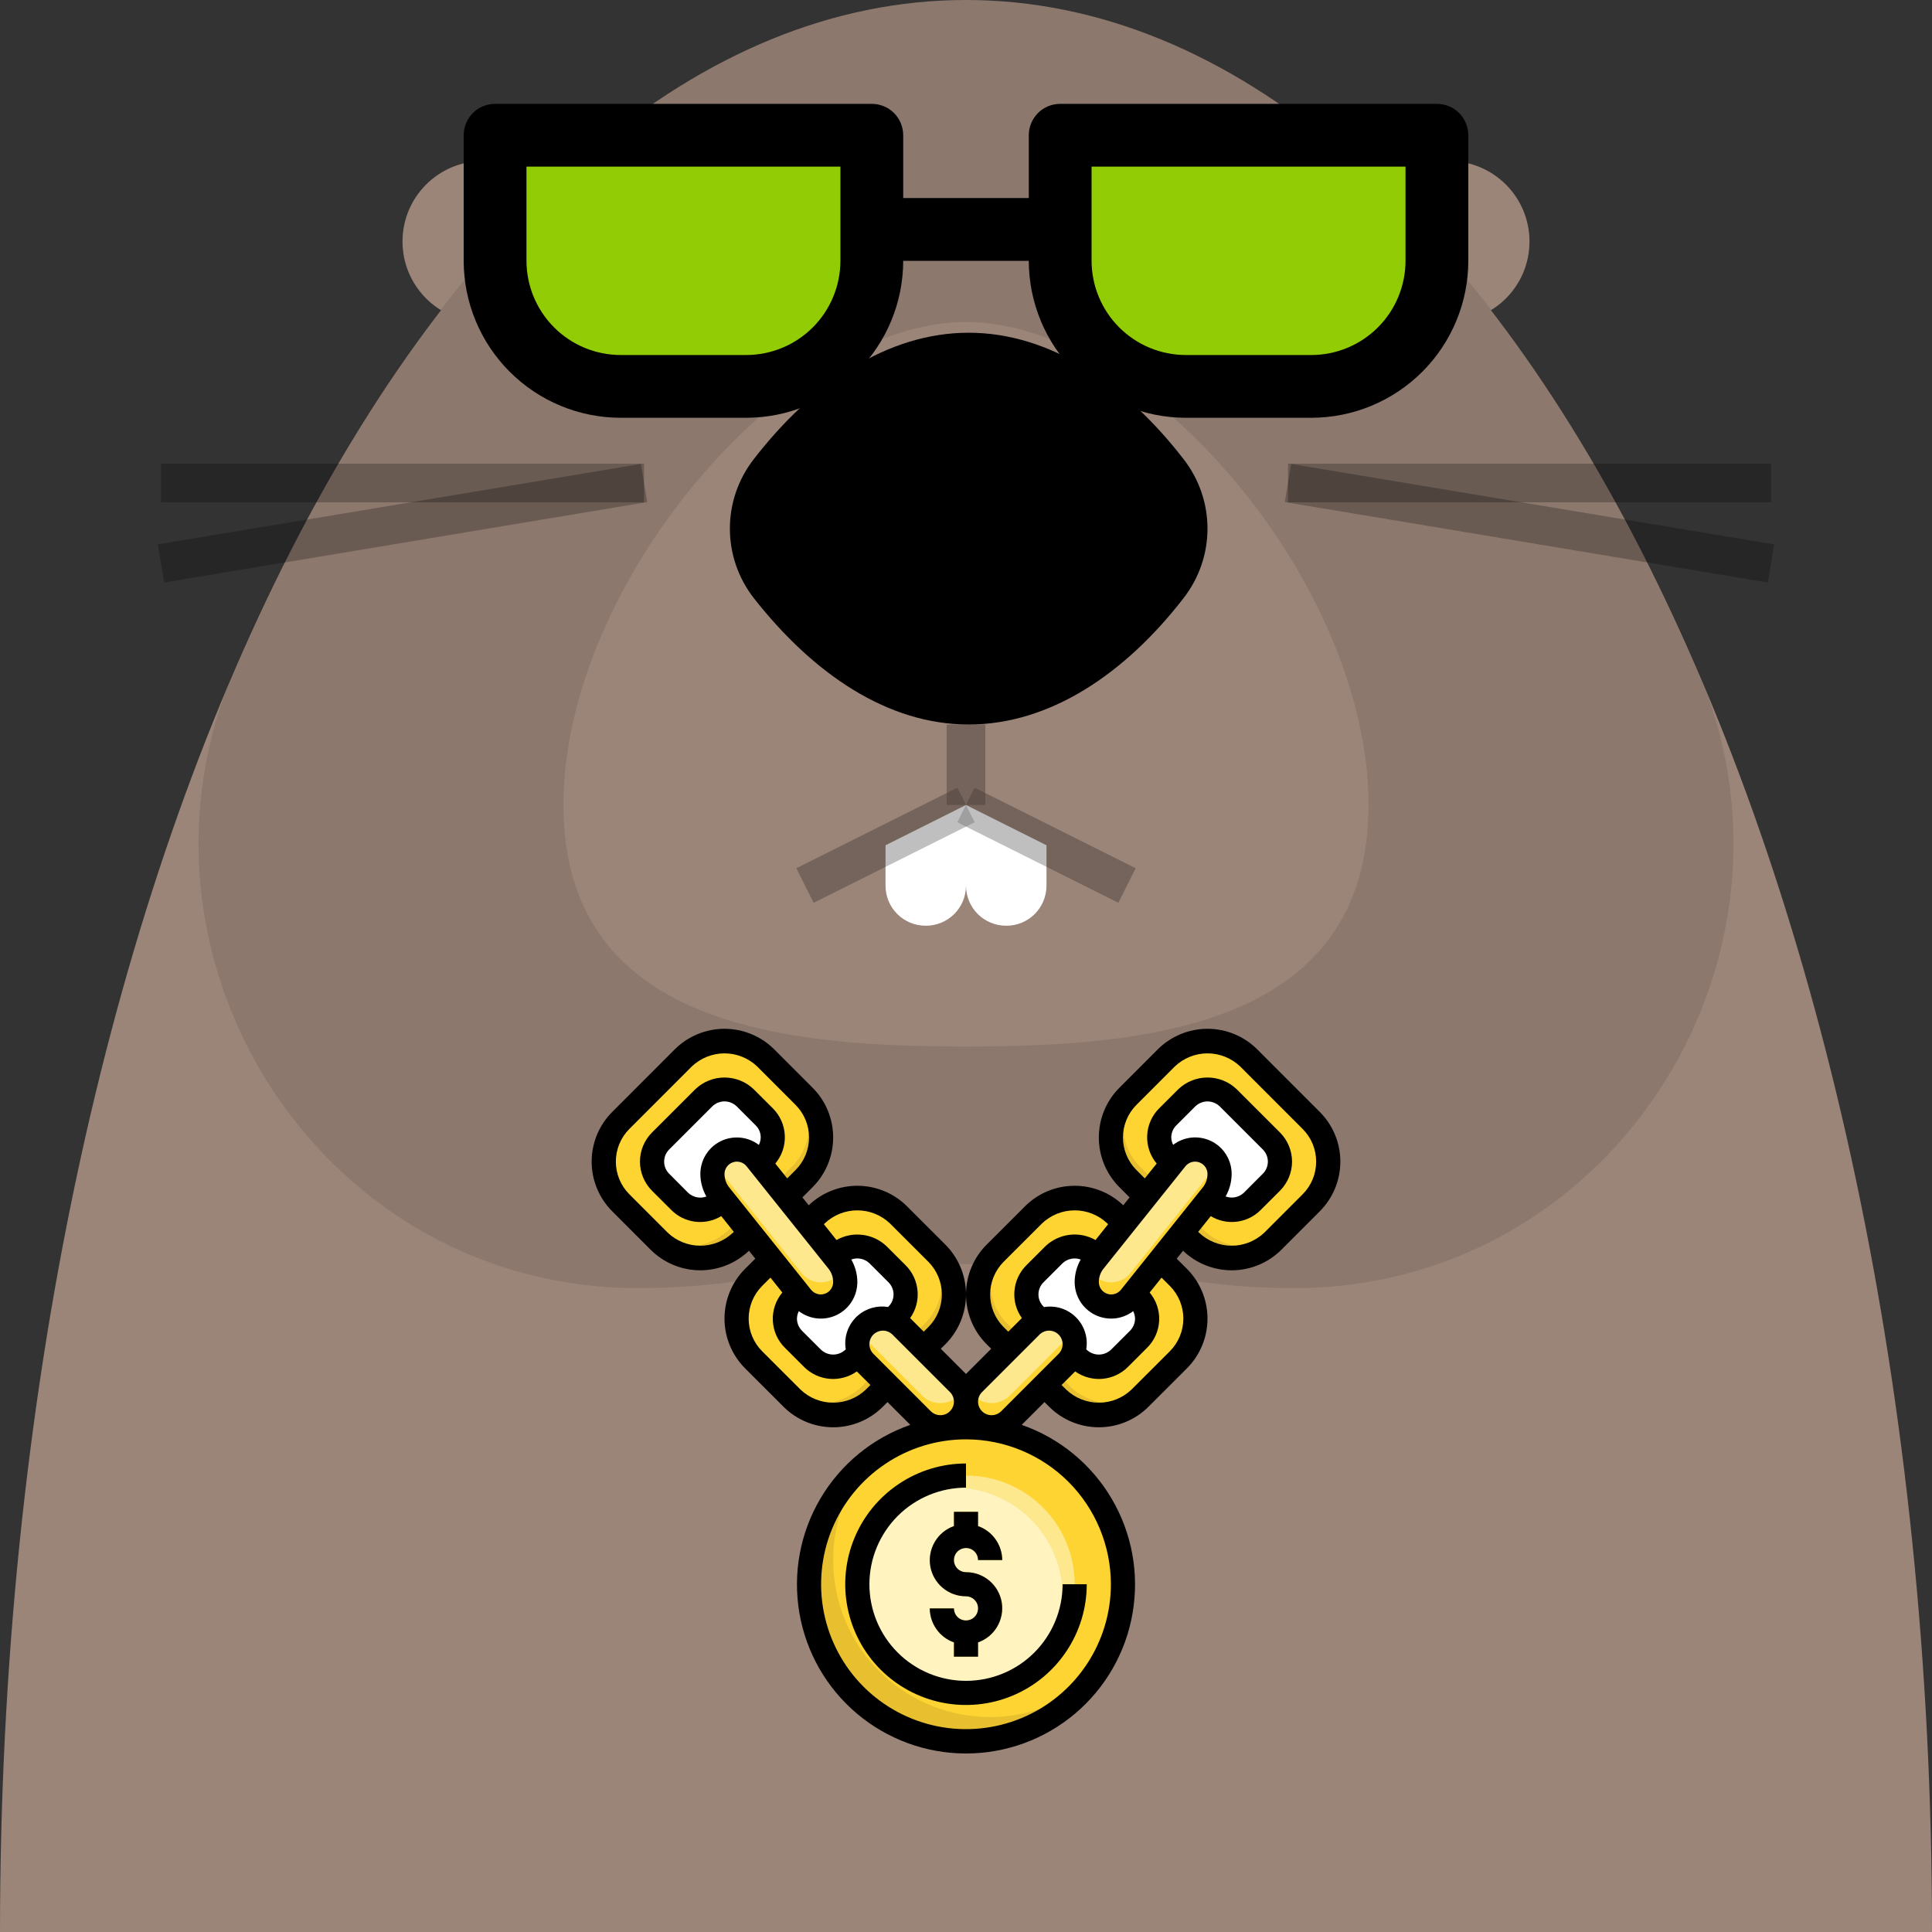 <svg width="50" height="50" viewBox="0 0 50 50" fill="none" xmlns="http://www.w3.org/2000/svg">
<rect x="0" y="0" width="50" height="50" fill="#333333" stroke="none"/>
<path d="M0 50C0 22.384 11.204 0 25 0C38.796 0 50 22.384 50 50H0Z" fill="#9B8579"/>
<path d="M12.5 8.333C13.651 8.333 14.583 7.401 14.583 6.25C14.583 5.099 13.651 4.167 12.5 4.167C11.349 4.167 10.417 5.099 10.417 6.25C10.417 7.401 11.349 8.333 12.5 8.333Z" fill="#9B8579"/>
<path d="M37.5 8.333C38.651 8.333 39.583 7.401 39.583 6.25C39.583 5.099 38.651 4.167 37.5 4.167C36.349 4.167 35.417 5.099 35.417 6.25C35.417 7.401 36.349 8.333 37.5 8.333Z" fill="#9B8579"/>
<path d="M17.708 10.417C18.284 10.417 18.75 9.484 18.75 8.333C18.75 7.183 18.284 6.25 17.708 6.25C17.133 6.25 16.667 7.183 16.667 8.333C16.667 9.484 17.133 10.417 17.708 10.417Z" fill="black"/>
<path d="M32.292 10.417C32.867 10.417 33.333 9.484 33.333 8.333C33.333 7.183 32.867 6.25 32.292 6.25C31.716 6.25 31.25 7.183 31.25 8.333C31.25 9.484 31.716 10.417 32.292 10.417Z" fill="black"/>
<path d="M25.069 8.611C22.963 8.611 21.018 9.931 19.514 11.875C18.681 12.94 18.681 14.421 19.514 15.486C21.042 17.431 22.963 18.75 25.069 18.75C27.176 18.75 29.12 17.431 30.625 15.486C31.458 14.421 31.458 12.94 30.625 11.875C29.12 9.931 27.176 8.611 25.069 8.611Z" fill="black"/>
<path d="M27.083 22.917V21.875L25 20.833L22.917 21.875V22.917C22.917 23.495 23.38 23.958 23.958 23.958C24.537 23.958 25 23.495 25 22.917C25 23.495 25.463 23.958 26.042 23.958C26.62 23.958 27.083 23.495 27.083 22.917Z" fill="white"/>
<g opacity="0.5">
<path opacity="0.5" d="M25 18.75V20.833" stroke="black" stroke-miterlimit="10"/>
<path opacity="0.5" d="M20.833 22.917L25 20.833" stroke="black" stroke-miterlimit="10"/>
<path opacity="0.5" d="M29.167 22.917L25 20.833" stroke="black" stroke-miterlimit="10"/>
</g>
<path opacity="0.25" d="M16.667 12.5H4.167" stroke="black" stroke-miterlimit="10"/>
<path opacity="0.25" d="M16.667 12.5L4.167 14.583" stroke="black" stroke-miterlimit="10"/>
<path opacity="0.25" d="M45.833 12.5H33.333" stroke="black" stroke-miterlimit="10"/>
<path opacity="0.25" d="M45.833 14.583L33.333 12.5" stroke="black" stroke-miterlimit="10"/>
<path opacity="0.1" d="M43.912 17.268C39.329 6.69 32.546 0 25 0C17.454 0 10.671 6.69 6.088 17.268C2.894 24.676 8.125 33.102 16.181 33.333C16.343 33.333 16.505 33.333 16.667 33.333C17.5 33.333 18.333 33.264 19.143 33.148C23.009 32.569 26.968 32.569 30.857 33.148C31.667 33.264 32.5 33.333 33.333 33.333C33.495 33.333 33.657 33.333 33.819 33.333C41.875 33.102 47.106 24.676 43.912 17.268ZM25 27.083C20.393 27.083 14.583 26.597 14.583 20.833C14.583 15.069 20.393 8.333 25 8.333C29.607 8.333 35.417 15.069 35.417 20.833C35.417 26.597 29.607 27.083 25 27.083Z" fill="black"/>
<path d="M25 45.062C27.244 45.062 29.062 43.244 29.062 41C29.062 38.756 27.244 36.938 25 36.938C22.756 36.938 20.938 38.756 20.938 41C20.938 43.244 22.756 45.062 25 45.062Z" fill="#E8BF2E"/>
<path d="M25 36.938C24.075 36.937 23.178 37.253 22.458 37.833C21.831 38.613 21.514 39.598 21.569 40.597C21.623 41.596 22.044 42.541 22.752 43.248C23.459 43.956 24.404 44.377 25.403 44.431C26.402 44.486 27.387 44.169 28.167 43.542C28.646 42.945 28.948 42.224 29.036 41.464C29.124 40.703 28.994 39.933 28.663 39.242C28.332 38.552 27.813 37.969 27.164 37.561C26.516 37.153 25.766 36.937 25 36.938V36.938Z" fill="#FED433"/>
<path d="M25 43.812C26.553 43.812 27.812 42.553 27.812 41C27.812 39.447 26.553 38.188 25 38.188C23.447 38.188 22.188 39.447 22.188 41C22.188 42.553 23.447 43.812 25 43.812Z" fill="#FEE88D"/>
<path d="M24.688 38.5C24.018 38.499 23.37 38.739 22.863 39.175C22.402 39.713 22.162 40.404 22.189 41.111C22.216 41.819 22.51 42.489 23.01 42.99C23.511 43.49 24.181 43.784 24.889 43.811C25.596 43.838 26.287 43.598 26.825 43.138C27.174 42.729 27.399 42.229 27.473 41.697C27.547 41.164 27.467 40.622 27.242 40.134C27.017 39.646 26.657 39.233 26.204 38.943C25.751 38.653 25.225 38.5 24.688 38.5V38.5Z" fill="#FFF3C0"/>
<path d="M27.371 36.183C27.511 36.323 27.677 36.434 27.86 36.51C28.043 36.586 28.239 36.625 28.438 36.625V36.625C28.636 36.625 28.832 36.586 29.015 36.51C29.198 36.434 29.364 36.323 29.504 36.183L30.496 35.192C30.636 35.052 30.747 34.885 30.823 34.702C30.898 34.519 30.938 34.323 30.938 34.125V34.125C30.938 33.927 30.898 33.731 30.823 33.548C30.747 33.365 30.636 33.198 30.496 33.058L28.879 31.442C28.739 31.302 28.573 31.191 28.39 31.115C28.207 31.039 28.011 31 27.812 31V31C27.614 31 27.418 31.039 27.235 31.115C27.052 31.191 26.886 31.302 26.746 31.442L25.754 32.433C25.614 32.573 25.503 32.74 25.427 32.923C25.352 33.106 25.312 33.302 25.312 33.5V33.5C25.312 33.698 25.352 33.894 25.427 34.077C25.503 34.26 25.614 34.427 25.754 34.567L27.371 36.183Z" fill="#E8BF2E"/>
<path d="M28.758 34.125C28.507 34.125 28.267 34.025 28.09 33.848C27.913 33.67 27.813 33.43 27.812 33.179C27.813 32.911 27.904 32.651 28.071 32.442L28.875 31.438C28.592 31.156 28.209 30.999 27.81 31C27.411 31 27.028 31.159 26.746 31.442L26.067 32.12C25.927 32.26 25.816 32.427 25.74 32.61C25.665 32.793 25.626 32.989 25.626 33.187C25.626 33.385 25.665 33.581 25.74 33.765C25.816 33.948 25.927 34.114 26.067 34.254L26.186 34.373L26.461 34.098C26.643 33.915 26.892 33.812 27.15 33.812C27.409 33.812 27.657 33.915 27.84 34.098C28.023 34.281 28.126 34.529 28.126 34.788C28.126 35.046 28.023 35.294 27.84 35.477L27.565 35.752L27.684 35.87C27.824 36.01 27.99 36.122 28.173 36.197C28.356 36.273 28.552 36.312 28.751 36.312C28.949 36.312 29.145 36.273 29.328 36.197C29.511 36.122 29.677 36.01 29.817 35.87L30.496 35.192C30.636 35.051 30.747 34.885 30.823 34.702C30.899 34.519 30.938 34.323 30.938 34.125C30.938 33.927 30.899 33.73 30.823 33.547C30.747 33.364 30.636 33.198 30.496 33.058L30.258 32.819L29.497 33.77C29.409 33.881 29.296 33.971 29.168 34.032C29.04 34.094 28.9 34.125 28.758 34.125V34.125Z" fill="#FED433"/>
<path d="M26.783 34.033C26.713 33.963 26.658 33.88 26.62 33.789C26.582 33.697 26.562 33.599 26.562 33.5C26.562 33.401 26.582 33.303 26.62 33.211C26.658 33.119 26.713 33.036 26.783 32.966L27.279 32.471C27.421 32.329 27.613 32.25 27.812 32.25V32.25C27.912 32.25 28.01 32.27 28.101 32.307C28.193 32.345 28.276 32.401 28.346 32.471L29.467 33.592C29.537 33.662 29.592 33.745 29.63 33.836C29.668 33.928 29.688 34.026 29.688 34.125V34.125C29.688 34.224 29.668 34.322 29.63 34.414C29.592 34.505 29.537 34.588 29.467 34.658L28.971 35.154C28.901 35.224 28.818 35.28 28.726 35.318C28.635 35.355 28.537 35.375 28.438 35.375V35.375C28.338 35.375 28.24 35.355 28.149 35.318C28.057 35.28 27.974 35.224 27.904 35.154L26.783 34.033Z" fill="white"/>
<path d="M30.808 32.121C30.948 32.261 31.115 32.372 31.298 32.448C31.481 32.523 31.677 32.562 31.875 32.562C32.073 32.562 32.269 32.523 32.452 32.448C32.635 32.372 32.802 32.261 32.942 32.121L33.933 31.129C34.073 30.989 34.184 30.823 34.26 30.64C34.336 30.457 34.375 30.261 34.375 30.062C34.375 29.864 34.336 29.668 34.26 29.485C34.184 29.302 34.073 29.136 33.933 28.996L32.317 27.379C32.177 27.239 32.01 27.128 31.827 27.052C31.644 26.977 31.448 26.938 31.25 26.938V26.938C31.052 26.938 30.856 26.977 30.673 27.052C30.49 27.128 30.323 27.239 30.183 27.379L29.192 28.371C29.052 28.511 28.941 28.677 28.865 28.86C28.789 29.043 28.75 29.239 28.75 29.438V29.438C28.75 29.636 28.789 29.832 28.865 30.015C28.941 30.198 29.052 30.364 29.192 30.504L30.808 32.121Z" fill="#E8BF2E"/>
<path d="M33.933 28.996L32.317 27.379C32.177 27.239 32.01 27.128 31.827 27.052C31.644 26.977 31.448 26.937 31.25 26.937C31.052 26.937 30.856 26.977 30.673 27.052C30.49 27.128 30.323 27.239 30.183 27.379L29.504 28.058C29.364 28.198 29.253 28.365 29.177 28.548C29.102 28.731 29.062 28.927 29.062 29.125C29.062 29.323 29.102 29.519 29.177 29.702C29.253 29.885 29.364 30.052 29.504 30.192L29.708 30.396L30.191 29.793C30.313 29.64 30.48 29.528 30.669 29.474C30.857 29.42 31.057 29.426 31.242 29.491C31.427 29.556 31.587 29.676 31.701 29.836C31.814 29.996 31.875 30.187 31.875 30.383C31.875 30.651 31.784 30.911 31.616 31.12L31.09 31.777L31.122 31.808C31.262 31.948 31.428 32.059 31.611 32.135C31.794 32.211 31.99 32.25 32.188 32.25C32.387 32.25 32.583 32.211 32.766 32.135C32.949 32.059 33.115 31.948 33.255 31.808L33.934 31.129C34.074 30.989 34.185 30.823 34.261 30.64C34.337 30.456 34.376 30.26 34.376 30.062C34.376 29.864 34.337 29.668 34.261 29.485C34.185 29.302 34.074 29.135 33.934 28.995L33.933 28.996Z" fill="#FED433"/>
<path d="M30.221 29.971C30.151 29.901 30.095 29.818 30.057 29.726C30.019 29.635 30 29.537 30 29.438V29.438C30 29.338 30.019 29.24 30.057 29.148C30.095 29.057 30.151 28.974 30.221 28.903L30.717 28.408C30.858 28.267 31.05 28.187 31.25 28.188V28.188C31.349 28.188 31.447 28.207 31.539 28.245C31.63 28.283 31.713 28.338 31.783 28.408L32.904 29.529C32.974 29.599 33.03 29.682 33.068 29.774C33.105 29.865 33.125 29.963 33.125 30.062V30.062C33.125 30.162 33.105 30.26 33.068 30.351C33.03 30.443 32.974 30.526 32.904 30.596L32.408 31.092C32.338 31.162 32.255 31.217 32.164 31.255C32.072 31.293 31.974 31.312 31.875 31.312C31.776 31.312 31.678 31.293 31.586 31.255C31.495 31.217 31.412 31.162 31.342 31.092L30.221 29.971Z" fill="white"/>
<path d="M28.315 32.638L30.435 29.988C30.494 29.913 30.57 29.854 30.655 29.812C30.741 29.771 30.834 29.75 30.929 29.75C31.097 29.75 31.258 29.817 31.377 29.935C31.496 30.054 31.562 30.215 31.562 30.383V30.383C31.562 30.58 31.495 30.771 31.372 30.925L29.253 33.575C29.193 33.649 29.118 33.709 29.032 33.75C28.947 33.791 28.853 33.812 28.758 33.812V33.812C28.59 33.812 28.429 33.746 28.31 33.627C28.192 33.508 28.125 33.347 28.125 33.179V33.179C28.125 32.982 28.192 32.791 28.315 32.638V32.638Z" fill="#FED433"/>
<path d="M27.618 35.257L26.132 36.743C26.07 36.805 25.997 36.854 25.916 36.887C25.836 36.92 25.75 36.938 25.663 36.938V36.938C25.487 36.937 25.319 36.868 25.194 36.743C25.07 36.619 25 36.45 25 36.275C25 36.188 25.017 36.101 25.05 36.021C25.084 35.941 25.133 35.867 25.194 35.806L26.681 34.319C26.742 34.258 26.816 34.209 26.896 34.175C26.976 34.142 27.063 34.125 27.15 34.125V34.125C27.326 34.125 27.494 34.195 27.618 34.319C27.743 34.444 27.812 34.612 27.812 34.788V34.788C27.812 34.875 27.795 34.961 27.762 35.041C27.729 35.122 27.68 35.195 27.618 35.257V35.257Z" fill="#FED433"/>
<path d="M25 40.688C24.938 40.688 24.878 40.669 24.826 40.635C24.775 40.6 24.735 40.552 24.711 40.495C24.688 40.438 24.681 40.375 24.694 40.314C24.706 40.253 24.735 40.198 24.779 40.154C24.823 40.11 24.878 40.081 24.939 40.069C25 40.056 25.062 40.063 25.12 40.086C25.177 40.11 25.226 40.15 25.26 40.201C25.294 40.253 25.312 40.313 25.312 40.375H25.938C25.937 40.182 25.876 39.994 25.764 39.836C25.652 39.678 25.495 39.559 25.312 39.495V39.125H24.688V39.495C24.479 39.568 24.303 39.713 24.192 39.904C24.08 40.094 24.039 40.318 24.076 40.536C24.114 40.753 24.227 40.951 24.396 41.093C24.565 41.235 24.779 41.313 25 41.312C25.062 41.312 25.122 41.331 25.174 41.365C25.225 41.4 25.265 41.448 25.289 41.505C25.312 41.562 25.319 41.625 25.306 41.686C25.294 41.747 25.265 41.802 25.221 41.846C25.177 41.89 25.122 41.919 25.061 41.931C25 41.944 24.938 41.937 24.88 41.914C24.823 41.89 24.774 41.85 24.74 41.799C24.706 41.747 24.688 41.687 24.688 41.625H24.062C24.063 41.818 24.124 42.006 24.236 42.164C24.348 42.322 24.505 42.441 24.688 42.505V42.875H25.312V42.505C25.521 42.432 25.697 42.287 25.808 42.096C25.92 41.906 25.961 41.682 25.924 41.464C25.886 41.247 25.773 41.049 25.604 40.907C25.435 40.765 25.221 40.687 25 40.688Z" fill="#FED433"/>
<path d="M30.929 29.75C30.834 29.75 30.741 29.771 30.655 29.812C30.57 29.854 30.494 29.913 30.435 29.988L28.315 32.638C28.267 32.7 28.227 32.768 28.197 32.841C28.244 32.936 28.315 33.016 28.402 33.076C28.489 33.136 28.59 33.173 28.695 33.184C28.8 33.195 28.906 33.179 29.004 33.138C29.101 33.097 29.187 33.033 29.253 32.95L31.372 30.3C31.421 30.238 31.461 30.169 31.491 30.096C31.438 29.992 31.358 29.905 31.259 29.844C31.16 29.783 31.046 29.75 30.929 29.75Z" fill="#FEE88D"/>
<path d="M27.15 34.125C27.063 34.125 26.976 34.142 26.896 34.175C26.816 34.209 26.742 34.258 26.681 34.319L25.194 35.806C25.149 35.852 25.111 35.905 25.082 35.962C25.13 36.053 25.199 36.132 25.284 36.192C25.368 36.251 25.465 36.29 25.567 36.305C25.669 36.321 25.774 36.312 25.872 36.279C25.97 36.247 26.059 36.192 26.132 36.118L27.618 34.632C27.663 34.585 27.701 34.533 27.731 34.475C27.675 34.37 27.591 34.282 27.489 34.22C27.386 34.158 27.269 34.125 27.15 34.125V34.125Z" fill="#FEE88D"/>
<path d="M22.629 36.183C22.489 36.323 22.323 36.434 22.14 36.51C21.957 36.586 21.761 36.625 21.562 36.625C21.364 36.625 21.168 36.586 20.985 36.51C20.802 36.434 20.636 36.323 20.496 36.183L19.504 35.192C19.364 35.052 19.253 34.885 19.177 34.702C19.102 34.519 19.062 34.323 19.062 34.125V34.125C19.062 33.927 19.102 33.731 19.177 33.548C19.253 33.365 19.364 33.198 19.504 33.058L21.121 31.442C21.261 31.302 21.427 31.191 21.61 31.115C21.793 31.039 21.989 31 22.188 31C22.386 31 22.582 31.039 22.765 31.115C22.948 31.191 23.114 31.302 23.254 31.442L24.246 32.433C24.386 32.573 24.497 32.74 24.573 32.923C24.648 33.106 24.688 33.302 24.688 33.5V33.5C24.688 33.698 24.648 33.894 24.573 34.077C24.497 34.26 24.386 34.427 24.246 34.567L22.629 36.183Z" fill="#E8BF2E"/>
<path d="M21.242 34.125C21.493 34.125 21.733 34.025 21.91 33.848C22.087 33.67 22.187 33.43 22.188 33.179C22.187 32.911 22.096 32.651 21.929 32.442L21.125 31.438C21.408 31.156 21.791 30.999 22.19 31C22.589 31 22.972 31.159 23.254 31.442L23.933 32.12C24.073 32.26 24.184 32.427 24.26 32.61C24.335 32.793 24.374 32.989 24.374 33.187C24.374 33.385 24.335 33.581 24.26 33.765C24.184 33.948 24.073 34.114 23.933 34.254L23.814 34.373L23.539 34.098C23.449 34.007 23.341 33.935 23.223 33.886C23.105 33.837 22.978 33.812 22.85 33.812C22.722 33.812 22.595 33.837 22.476 33.886C22.358 33.935 22.251 34.007 22.16 34.098C21.977 34.281 21.874 34.529 21.874 34.788C21.874 35.046 21.977 35.294 22.16 35.477L22.435 35.752L22.316 35.87C22.176 36.01 22.01 36.122 21.827 36.197C21.644 36.273 21.448 36.312 21.249 36.312C21.051 36.312 20.855 36.273 20.672 36.197C20.489 36.122 20.323 36.01 20.183 35.87L19.504 35.192C19.364 35.051 19.253 34.885 19.177 34.702C19.101 34.519 19.062 34.323 19.062 34.125C19.062 33.927 19.101 33.73 19.177 33.547C19.253 33.364 19.364 33.198 19.504 33.058L19.742 32.819L20.503 33.77C20.591 33.881 20.704 33.971 20.832 34.032C20.96 34.094 21.1 34.125 21.242 34.125V34.125Z" fill="#FED433"/>
<path d="M23.217 34.033C23.287 33.963 23.342 33.88 23.38 33.789C23.418 33.697 23.438 33.599 23.438 33.5V33.5C23.438 33.401 23.418 33.303 23.38 33.211C23.342 33.119 23.287 33.036 23.217 32.966L22.721 32.471C22.579 32.329 22.387 32.25 22.188 32.25V32.25C22.088 32.25 21.99 32.27 21.899 32.307C21.807 32.345 21.724 32.401 21.654 32.471L20.533 33.592C20.463 33.662 20.408 33.745 20.37 33.836C20.332 33.928 20.312 34.026 20.312 34.125C20.312 34.224 20.332 34.322 20.37 34.414C20.408 34.505 20.463 34.588 20.533 34.658L21.029 35.154C21.099 35.224 21.182 35.28 21.274 35.318C21.365 35.355 21.463 35.375 21.562 35.375V35.375C21.662 35.375 21.76 35.355 21.851 35.318C21.943 35.28 22.026 35.224 22.096 35.154L23.217 34.033Z" fill="white"/>
<path d="M19.192 32.121C19.052 32.261 18.885 32.372 18.702 32.448C18.519 32.523 18.323 32.562 18.125 32.562V32.562C17.927 32.562 17.731 32.523 17.548 32.448C17.365 32.372 17.198 32.261 17.058 32.121L16.067 31.129C15.927 30.989 15.816 30.823 15.74 30.64C15.664 30.457 15.625 30.261 15.625 30.062V30.062C15.625 29.864 15.664 29.668 15.74 29.485C15.816 29.302 15.927 29.136 16.067 28.996L17.683 27.379C17.823 27.239 17.99 27.128 18.173 27.052C18.356 26.977 18.552 26.938 18.75 26.938V26.938C18.948 26.938 19.144 26.977 19.327 27.052C19.51 27.128 19.677 27.239 19.817 27.379L20.808 28.371C20.948 28.511 21.059 28.677 21.135 28.86C21.211 29.043 21.25 29.239 21.25 29.438C21.25 29.636 21.211 29.832 21.135 30.015C21.059 30.198 20.948 30.364 20.808 30.504L19.192 32.121Z" fill="#E8BF2E"/>
<path d="M16.067 28.996L17.683 27.379C17.823 27.239 17.989 27.128 18.173 27.052C18.356 26.977 18.552 26.937 18.75 26.937C18.948 26.937 19.144 26.977 19.327 27.052C19.51 27.128 19.677 27.239 19.817 27.379L20.496 28.058C20.636 28.198 20.747 28.365 20.823 28.548C20.898 28.731 20.938 28.927 20.938 29.125C20.938 29.323 20.898 29.519 20.823 29.702C20.747 29.885 20.636 30.052 20.496 30.192L20.292 30.396L19.809 29.793C19.687 29.64 19.52 29.528 19.331 29.474C19.143 29.42 18.943 29.426 18.758 29.491C18.573 29.556 18.413 29.676 18.299 29.836C18.186 29.996 18.125 30.187 18.125 30.383C18.125 30.651 18.216 30.911 18.384 31.12L18.91 31.777L18.878 31.808C18.738 31.948 18.572 32.059 18.389 32.135C18.206 32.211 18.01 32.25 17.812 32.25C17.613 32.25 17.417 32.211 17.234 32.135C17.051 32.059 16.885 31.948 16.745 31.808L16.067 31.129C15.927 30.989 15.816 30.823 15.74 30.64C15.664 30.457 15.625 30.261 15.625 30.062C15.625 29.864 15.664 29.668 15.74 29.485C15.816 29.302 15.927 29.136 16.067 28.996V28.996Z" fill="#FED433"/>
<path d="M19.779 29.971C19.849 29.901 19.905 29.818 19.943 29.726C19.981 29.635 20 29.537 20 29.438V29.438C20 29.338 19.981 29.24 19.943 29.148C19.905 29.057 19.849 28.974 19.779 28.903L19.283 28.408C19.213 28.338 19.13 28.283 19.039 28.245C18.947 28.207 18.849 28.188 18.75 28.188V28.188C18.651 28.188 18.553 28.207 18.461 28.245C18.37 28.283 18.287 28.338 18.217 28.408L17.096 29.529C17.026 29.599 16.97 29.682 16.932 29.774C16.895 29.865 16.875 29.963 16.875 30.062V30.062C16.875 30.162 16.895 30.26 16.932 30.351C16.97 30.443 17.026 30.526 17.096 30.596L17.592 31.092C17.662 31.162 17.745 31.217 17.836 31.255C17.928 31.293 18.026 31.312 18.125 31.312V31.312C18.224 31.312 18.322 31.293 18.414 31.255C18.505 31.217 18.588 31.162 18.658 31.092L19.779 29.971Z" fill="white"/>
<path d="M21.685 32.638L19.565 29.988C19.506 29.913 19.43 29.854 19.345 29.812C19.259 29.771 19.166 29.75 19.071 29.75C18.903 29.75 18.742 29.817 18.623 29.935C18.504 30.054 18.438 30.215 18.438 30.383C18.438 30.58 18.505 30.771 18.628 30.925L20.747 33.575C20.807 33.649 20.882 33.709 20.968 33.75C21.053 33.791 21.147 33.812 21.242 33.812C21.41 33.812 21.571 33.746 21.69 33.627C21.808 33.508 21.875 33.347 21.875 33.179C21.875 32.982 21.808 32.791 21.685 32.638V32.638Z" fill="#FED433"/>
<path d="M22.382 35.257L23.868 36.743C23.93 36.805 24.003 36.854 24.084 36.887C24.164 36.92 24.25 36.938 24.337 36.938V36.938C24.513 36.937 24.681 36.868 24.806 36.743C24.93 36.619 25 36.45 25 36.275C25 36.188 24.983 36.101 24.95 36.021C24.916 35.941 24.867 35.867 24.806 35.806L23.319 34.319C23.258 34.258 23.184 34.209 23.104 34.175C23.024 34.142 22.937 34.125 22.85 34.125V34.125C22.674 34.125 22.506 34.195 22.382 34.319C22.257 34.444 22.188 34.612 22.188 34.788V34.788C22.188 34.875 22.205 34.961 22.238 35.041C22.271 35.122 22.32 35.195 22.382 35.257Z" fill="#FED433"/>
<path d="M19.071 29.75C19.166 29.75 19.259 29.771 19.345 29.812C19.43 29.854 19.506 29.913 19.565 29.988L21.685 32.638C21.733 32.7 21.773 32.768 21.803 32.841C21.756 32.936 21.685 33.016 21.598 33.076C21.511 33.136 21.41 33.173 21.305 33.184C21.2 33.195 21.094 33.179 20.996 33.138C20.899 33.097 20.813 33.033 20.747 32.95L18.628 30.3C18.579 30.238 18.539 30.169 18.509 30.096C18.562 29.992 18.642 29.905 18.741 29.844C18.84 29.783 18.954 29.75 19.071 29.75Z" fill="#FEE88D"/>
<path d="M22.85 34.125C22.937 34.125 23.024 34.142 23.104 34.175C23.184 34.209 23.258 34.258 23.319 34.319L24.806 35.806C24.851 35.852 24.889 35.905 24.918 35.962C24.87 36.053 24.801 36.132 24.716 36.192C24.632 36.251 24.535 36.29 24.433 36.305C24.331 36.321 24.226 36.312 24.128 36.279C24.03 36.247 23.941 36.192 23.868 36.118L22.382 34.632C22.337 34.585 22.299 34.533 22.269 34.475C22.325 34.37 22.409 34.282 22.511 34.22C22.614 34.158 22.731 34.125 22.85 34.125Z" fill="#FEE88D"/>
<path d="M32.538 27.158C32.196 26.817 31.733 26.625 31.25 26.625C30.767 26.625 30.304 26.817 29.962 27.158L28.971 28.15C28.629 28.491 28.438 28.954 28.438 29.438C28.438 29.921 28.629 30.384 28.971 30.725L29.234 30.988L29.07 31.193C28.727 30.864 28.268 30.682 27.792 30.688C27.316 30.693 26.861 30.884 26.525 31.221L25.533 32.212C25.192 32.554 25 33.017 25 33.5C25 33.983 25.192 34.446 25.533 34.788L25.652 34.906L25 35.558L24.348 34.906L24.467 34.788C24.808 34.446 25 33.983 25 33.5C25 33.017 24.808 32.554 24.467 32.212L23.475 31.221C23.139 30.884 22.684 30.693 22.208 30.688C21.732 30.682 21.273 30.864 20.93 31.193L20.766 30.988L21.029 30.725C21.371 30.384 21.562 29.921 21.562 29.438C21.562 28.954 21.371 28.491 21.029 28.15L20.038 27.158C19.696 26.817 19.233 26.625 18.75 26.625C18.267 26.625 17.804 26.817 17.462 27.158L15.846 28.775C15.504 29.116 15.312 29.579 15.312 30.062C15.312 30.546 15.504 31.009 15.846 31.35L16.837 32.342C17.174 32.678 17.628 32.87 18.104 32.875C18.58 32.88 19.039 32.699 19.383 32.369L19.547 32.574L19.283 32.837C18.942 33.179 18.75 33.642 18.75 34.125C18.75 34.608 18.942 35.071 19.283 35.413L20.275 36.404C20.616 36.746 21.079 36.938 21.562 36.938C22.046 36.938 22.509 36.746 22.85 36.404L22.969 36.286L23.558 36.875C22.582 37.216 21.758 37.891 21.233 38.781C20.707 39.671 20.514 40.718 20.687 41.737C20.859 42.756 21.387 43.681 22.177 44.348C22.966 45.014 23.966 45.38 25 45.38C26.034 45.38 27.034 45.014 27.823 44.348C28.613 43.681 29.141 42.756 29.313 41.737C29.486 40.718 29.293 39.671 28.767 38.781C28.242 37.891 27.418 37.216 26.442 36.875L27.031 36.286L27.15 36.404C27.491 36.746 27.954 36.938 28.438 36.938C28.921 36.938 29.384 36.746 29.725 36.404L30.717 35.413C31.058 35.071 31.25 34.608 31.25 34.125C31.25 33.642 31.058 33.179 30.717 32.837L30.453 32.574L30.617 32.369C30.961 32.699 31.42 32.88 31.896 32.875C32.372 32.87 32.827 32.678 33.163 32.342L34.154 31.35C34.496 31.009 34.688 30.546 34.688 30.062C34.688 29.579 34.496 29.116 34.154 28.775L32.538 27.158ZM30.312 29.438C30.312 29.379 30.324 29.322 30.346 29.268C30.368 29.215 30.401 29.166 30.442 29.125L30.938 28.629C31.022 28.55 31.134 28.505 31.25 28.505C31.366 28.505 31.478 28.55 31.562 28.629L32.683 29.75C32.766 29.833 32.812 29.945 32.812 30.062C32.812 30.18 32.766 30.292 32.683 30.375L32.188 30.871C32.126 30.928 32.049 30.967 31.966 30.984C31.884 31 31.798 30.994 31.719 30.964C31.82 30.787 31.874 30.586 31.875 30.382C31.875 30.206 31.827 30.034 31.734 29.884C31.642 29.734 31.51 29.613 31.352 29.535C31.195 29.457 31.018 29.424 30.843 29.44C30.668 29.457 30.501 29.522 30.361 29.628C30.331 29.569 30.314 29.504 30.312 29.438ZM30.679 30.183C30.72 30.131 30.777 30.093 30.841 30.075C30.905 30.057 30.973 30.059 31.035 30.081C31.098 30.103 31.152 30.144 31.191 30.198C31.229 30.252 31.25 30.317 31.25 30.383C31.25 30.509 31.207 30.631 31.128 30.73L29.009 33.38C28.967 33.431 28.911 33.469 28.847 33.487C28.783 33.506 28.715 33.504 28.652 33.482C28.59 33.46 28.535 33.419 28.497 33.365C28.458 33.31 28.438 33.246 28.438 33.179C28.438 33.053 28.48 32.931 28.559 32.833L30.679 30.183ZM29.375 34.125C29.375 34.242 29.328 34.354 29.246 34.438L28.75 34.933C28.665 35.012 28.553 35.056 28.438 35.056C28.322 35.056 28.21 35.012 28.125 34.933L28.112 34.92C28.137 34.771 28.126 34.618 28.08 34.474C28.034 34.33 27.954 34.199 27.847 34.092C27.74 33.985 27.609 33.905 27.465 33.859C27.321 33.813 27.168 33.802 27.018 33.827L27.004 33.812C26.922 33.73 26.875 33.617 26.875 33.5C26.875 33.383 26.922 33.27 27.004 33.188L27.5 32.692C27.562 32.634 27.638 32.594 27.721 32.578C27.804 32.561 27.889 32.567 27.969 32.596C27.867 32.774 27.813 32.975 27.812 33.179C27.812 33.355 27.861 33.528 27.953 33.677C28.045 33.827 28.178 33.948 28.335 34.026C28.493 34.105 28.669 34.137 28.844 34.121C29.019 34.105 29.186 34.039 29.326 33.933C29.357 33.992 29.373 34.058 29.375 34.125ZM25.975 34.346C25.751 34.122 25.625 33.817 25.625 33.5C25.625 33.183 25.751 32.878 25.975 32.654L26.967 31.663C27.195 31.445 27.497 31.324 27.812 31.324C28.128 31.324 28.43 31.445 28.658 31.663L28.678 31.683L28.352 32.092C28.148 31.976 27.912 31.929 27.679 31.957C27.446 31.986 27.228 32.088 27.058 32.25L26.562 32.745C26.384 32.923 26.275 33.157 26.254 33.407C26.232 33.658 26.3 33.908 26.446 34.112L26.094 34.464L25.975 34.346ZM25.415 36.027L26.902 34.54C26.968 34.474 27.057 34.437 27.15 34.437C27.243 34.437 27.332 34.474 27.398 34.54C27.463 34.606 27.5 34.695 27.5 34.788C27.5 34.881 27.463 34.97 27.398 35.036L25.911 36.523C25.845 36.588 25.756 36.625 25.663 36.625C25.57 36.625 25.481 36.588 25.415 36.523C25.349 36.457 25.312 36.368 25.312 36.275C25.312 36.182 25.349 36.093 25.415 36.027ZM24.688 36.275C24.688 36.344 24.667 36.412 24.628 36.469C24.59 36.527 24.535 36.572 24.471 36.599C24.407 36.625 24.337 36.632 24.269 36.618C24.201 36.605 24.138 36.572 24.089 36.523L22.602 35.036C22.57 35.003 22.544 34.964 22.526 34.922C22.509 34.879 22.5 34.834 22.5 34.788C22.5 34.742 22.509 34.696 22.526 34.654C22.544 34.611 22.57 34.572 22.602 34.54C22.635 34.508 22.674 34.482 22.716 34.464C22.759 34.446 22.804 34.437 22.85 34.437C22.896 34.437 22.942 34.446 22.984 34.464C23.027 34.482 23.066 34.508 23.098 34.54L24.585 36.027C24.618 36.059 24.643 36.098 24.661 36.141C24.679 36.183 24.688 36.229 24.688 36.275ZM21.875 34.788C21.876 34.832 21.881 34.877 21.888 34.92L21.875 34.933C21.79 35.012 21.678 35.056 21.562 35.056C21.447 35.056 21.335 35.012 21.25 34.933L20.754 34.438C20.672 34.354 20.625 34.242 20.625 34.125C20.627 34.058 20.643 33.992 20.674 33.933C20.814 34.039 20.981 34.105 21.156 34.121C21.331 34.137 21.507 34.105 21.665 34.026C21.822 33.948 21.955 33.827 22.047 33.677C22.139 33.528 22.188 33.355 22.188 33.179C22.187 32.975 22.133 32.773 22.031 32.596C22.111 32.566 22.197 32.56 22.279 32.577C22.362 32.594 22.439 32.634 22.5 32.692L22.996 33.188C23.078 33.27 23.125 33.383 23.125 33.5C23.125 33.617 23.078 33.73 22.996 33.812L22.983 33.825C22.845 33.802 22.703 33.81 22.568 33.848C22.433 33.886 22.308 33.953 22.202 34.045C22.096 34.137 22.012 34.252 21.955 34.38C21.899 34.508 21.871 34.648 21.875 34.788ZM18.872 30.73C18.793 30.631 18.75 30.509 18.75 30.383C18.75 30.317 18.771 30.252 18.809 30.198C18.848 30.144 18.902 30.103 18.965 30.081C19.027 30.059 19.095 30.057 19.159 30.075C19.223 30.093 19.28 30.131 19.321 30.183L21.441 32.833C21.52 32.931 21.562 33.053 21.562 33.179C21.562 33.246 21.542 33.31 21.503 33.365C21.465 33.419 21.41 33.46 21.348 33.482C21.285 33.504 21.217 33.506 21.153 33.487C21.089 33.469 21.033 33.431 20.991 33.38L18.872 30.73ZM19.639 29.63C19.499 29.523 19.332 29.458 19.157 29.442C18.982 29.425 18.805 29.458 18.648 29.536C18.49 29.615 18.358 29.735 18.266 29.885C18.173 30.035 18.125 30.207 18.125 30.383C18.126 30.587 18.18 30.788 18.281 30.966C18.202 30.995 18.116 31.002 18.034 30.985C17.951 30.968 17.874 30.929 17.812 30.872L17.317 30.375C17.234 30.292 17.188 30.18 17.188 30.062C17.188 29.945 17.234 29.833 17.317 29.75L18.438 28.629C18.522 28.549 18.634 28.504 18.75 28.504C18.866 28.504 18.978 28.549 19.062 28.629L19.558 29.125C19.624 29.189 19.668 29.273 19.682 29.364C19.697 29.455 19.681 29.548 19.639 29.63ZM21.342 31.663C21.57 31.445 21.872 31.324 22.188 31.324C22.503 31.324 22.805 31.445 23.033 31.663L24.025 32.654C24.249 32.878 24.375 33.183 24.375 33.5C24.375 33.817 24.249 34.122 24.025 34.346L23.906 34.464L23.554 34.112C23.7 33.908 23.768 33.658 23.746 33.407C23.725 33.157 23.616 32.923 23.438 32.745L22.942 32.25C22.772 32.089 22.554 31.986 22.321 31.958C22.088 31.929 21.852 31.976 21.648 32.092L21.322 31.683L21.342 31.663ZM18.971 31.9C18.743 32.117 18.44 32.239 18.125 32.239C17.81 32.239 17.507 32.117 17.279 31.9L16.288 30.908C16.064 30.684 15.938 30.38 15.938 30.062C15.938 29.745 16.064 29.441 16.288 29.217L17.904 27.6C18.132 27.383 18.435 27.261 18.75 27.261C19.065 27.261 19.368 27.383 19.596 27.6L20.587 28.592C20.811 28.816 20.938 29.12 20.938 29.438C20.938 29.755 20.811 30.059 20.587 30.283L20.373 30.497L20.065 30.113C20.236 29.909 20.323 29.65 20.311 29.385C20.299 29.12 20.188 28.869 20 28.683L19.504 28.188C19.301 27.994 19.031 27.886 18.75 27.886C18.469 27.886 18.199 27.994 17.996 28.188L16.875 29.308C16.675 29.508 16.562 29.78 16.562 30.062C16.562 30.345 16.675 30.617 16.875 30.817L17.371 31.312C17.537 31.481 17.756 31.588 17.991 31.617C18.226 31.646 18.463 31.596 18.666 31.473L18.991 31.88L18.971 31.9ZM22.408 35.962C22.18 36.18 21.878 36.301 21.562 36.301C21.247 36.301 20.945 36.18 20.717 35.962L19.725 34.971C19.501 34.747 19.375 34.442 19.375 34.125C19.375 33.808 19.501 33.503 19.725 33.279L19.939 33.065L20.247 33.45C20.077 33.653 19.989 33.913 20.001 34.177C20.013 34.442 20.124 34.693 20.312 34.879L20.808 35.375C20.985 35.553 21.22 35.662 21.47 35.684C21.72 35.705 21.97 35.637 22.175 35.492L22.527 35.844L22.408 35.962ZM28.75 41C28.75 41.742 28.53 42.467 28.118 43.083C27.706 43.7 27.12 44.181 26.435 44.465C25.75 44.748 24.996 44.823 24.268 44.678C23.541 44.533 22.873 44.176 22.348 43.652C21.824 43.127 21.467 42.459 21.322 41.732C21.177 41.004 21.252 40.25 21.535 39.565C21.819 38.88 22.3 38.294 22.917 37.882C23.533 37.47 24.258 37.25 25 37.25C25.994 37.251 26.947 37.647 27.651 38.349C28.354 39.053 28.749 40.006 28.75 41ZM30.275 33.279C30.499 33.503 30.625 33.808 30.625 34.125C30.625 34.442 30.499 34.747 30.275 34.971L29.283 35.962C29.055 36.18 28.753 36.301 28.438 36.301C28.122 36.301 27.82 36.18 27.592 35.962L27.473 35.844L27.825 35.492C28.03 35.637 28.28 35.705 28.53 35.684C28.78 35.662 29.015 35.553 29.192 35.375L29.688 34.879C29.876 34.693 29.987 34.442 29.999 34.177C30.011 33.913 29.923 33.653 29.753 33.45L30.061 33.065L30.275 33.279ZM33.712 30.908L32.721 31.9C32.493 32.117 32.19 32.239 31.875 32.239C31.56 32.239 31.257 32.117 31.029 31.9L31.009 31.88L31.334 31.473C31.537 31.596 31.775 31.646 32.01 31.617C32.244 31.588 32.463 31.48 32.629 31.312L33.125 30.817C33.325 30.617 33.438 30.345 33.438 30.062C33.438 29.78 33.325 29.508 33.125 29.308L32.004 28.188C31.801 27.994 31.531 27.886 31.25 27.886C30.969 27.886 30.699 27.994 30.496 28.188L30 28.683C29.812 28.869 29.701 29.12 29.689 29.385C29.677 29.65 29.764 29.909 29.935 30.113L29.627 30.497L29.413 30.283C29.189 30.059 29.062 29.755 29.062 29.438C29.062 29.12 29.189 28.816 29.413 28.592L30.404 27.6C30.632 27.383 30.935 27.261 31.25 27.261C31.565 27.261 31.868 27.383 32.096 27.6L33.712 29.217C33.937 29.441 34.062 29.745 34.062 30.062C34.062 30.38 33.937 30.684 33.712 30.908Z" fill="black"/>
<path d="M22.5 41C22.501 40.337 22.764 39.702 23.233 39.233C23.702 38.764 24.337 38.501 25 38.5V37.875C24.382 37.875 23.778 38.058 23.264 38.402C22.75 38.745 22.349 39.233 22.113 39.804C21.876 40.375 21.814 41.004 21.935 41.61C22.056 42.216 22.353 42.773 22.79 43.21C23.227 43.647 23.784 43.944 24.39 44.065C24.997 44.185 25.625 44.124 26.196 43.887C26.767 43.651 27.255 43.25 27.598 42.736C27.942 42.222 28.125 41.618 28.125 41H27.5C27.5 41.663 27.237 42.299 26.768 42.768C26.299 43.237 25.663 43.5 25 43.5C24.337 43.5 23.701 43.237 23.232 42.768C22.763 42.299 22.5 41.663 22.5 41Z" fill="black"/>
<path d="M24.688 39.125V39.495C24.479 39.568 24.303 39.713 24.192 39.904C24.08 40.094 24.039 40.318 24.076 40.536C24.114 40.753 24.227 40.951 24.396 41.093C24.565 41.235 24.779 41.313 25 41.312C25.062 41.312 25.122 41.331 25.174 41.365C25.225 41.4 25.265 41.448 25.289 41.505C25.312 41.562 25.319 41.625 25.306 41.686C25.294 41.747 25.265 41.802 25.221 41.846C25.177 41.89 25.122 41.919 25.061 41.931C25 41.944 24.938 41.937 24.88 41.914C24.823 41.89 24.774 41.85 24.74 41.799C24.706 41.747 24.688 41.687 24.688 41.625H24.062C24.063 41.818 24.124 42.006 24.236 42.164C24.348 42.322 24.505 42.441 24.688 42.505V42.875H25.312V42.505C25.521 42.432 25.697 42.287 25.808 42.096C25.92 41.906 25.961 41.682 25.924 41.464C25.886 41.247 25.773 41.049 25.604 40.907C25.435 40.765 25.221 40.687 25 40.688C24.938 40.688 24.878 40.669 24.826 40.635C24.775 40.6 24.735 40.552 24.711 40.495C24.688 40.438 24.681 40.375 24.694 40.314C24.706 40.253 24.735 40.198 24.779 40.154C24.823 40.11 24.878 40.081 24.939 40.069C25 40.056 25.062 40.063 25.12 40.086C25.177 40.11 25.226 40.15 25.26 40.201C25.294 40.253 25.312 40.313 25.312 40.375H25.938C25.937 40.182 25.876 39.994 25.764 39.836C25.652 39.678 25.495 39.559 25.312 39.495V39.125H24.688Z" fill="black"/>
<path d="M19.312 10H16.062C15.2 10 14.374 9.658 13.764 9.048C13.155 8.439 12.812 7.612 12.812 6.75V3.5H22.562V6.75C22.562 7.612 22.22 8.439 21.611 9.048C21.001 9.658 20.174 10 19.312 10Z" fill="#91CC04"/>
<path d="M30.688 10H33.938C34.8 10 35.626 9.658 36.236 9.048C36.845 8.439 37.188 7.612 37.188 6.75V3.5H27.438V6.75C27.438 7.612 27.78 8.439 28.389 9.048C28.999 9.658 29.826 10 30.688 10Z" fill="#91CC04"/>
<path d="M38 6.75V3.5C38 3.285 37.914 3.078 37.762 2.925C37.61 2.773 37.403 2.688 37.188 2.688H27.438C27.222 2.688 27.015 2.773 26.863 2.925C26.711 3.078 26.625 3.285 26.625 3.5V5.125H23.375V3.5C23.375 3.285 23.289 3.078 23.137 2.925C22.985 2.773 22.778 2.688 22.562 2.688H12.812C12.597 2.688 12.39 2.773 12.238 2.925C12.086 3.078 12 3.285 12 3.5V6.75C12.001 7.827 12.43 8.86 13.191 9.621C13.953 10.383 14.985 10.811 16.062 10.812H19.312C20.39 10.811 21.422 10.383 22.184 9.621C22.945 8.86 23.374 7.827 23.375 6.75H26.625C26.626 7.827 27.055 8.86 27.816 9.621C28.578 10.383 29.61 10.811 30.688 10.812H33.938C35.015 10.811 36.047 10.383 36.809 9.621C37.57 8.86 37.999 7.827 38 6.75V6.75ZM21.75 6.75C21.749 7.396 21.492 8.016 21.035 8.473C20.578 8.93 19.959 9.187 19.312 9.188H16.062C15.416 9.187 14.797 8.93 14.34 8.473C13.883 8.016 13.626 7.396 13.625 6.75V4.312H21.75V6.75ZM28.25 6.75V4.312H36.375V6.75C36.374 7.396 36.117 8.016 35.66 8.473C35.203 8.93 34.584 9.187 33.938 9.188H30.688C30.041 9.187 29.422 8.93 28.965 8.473C28.508 8.016 28.251 7.396 28.25 6.75V6.75Z" fill="black"/>
</svg>
